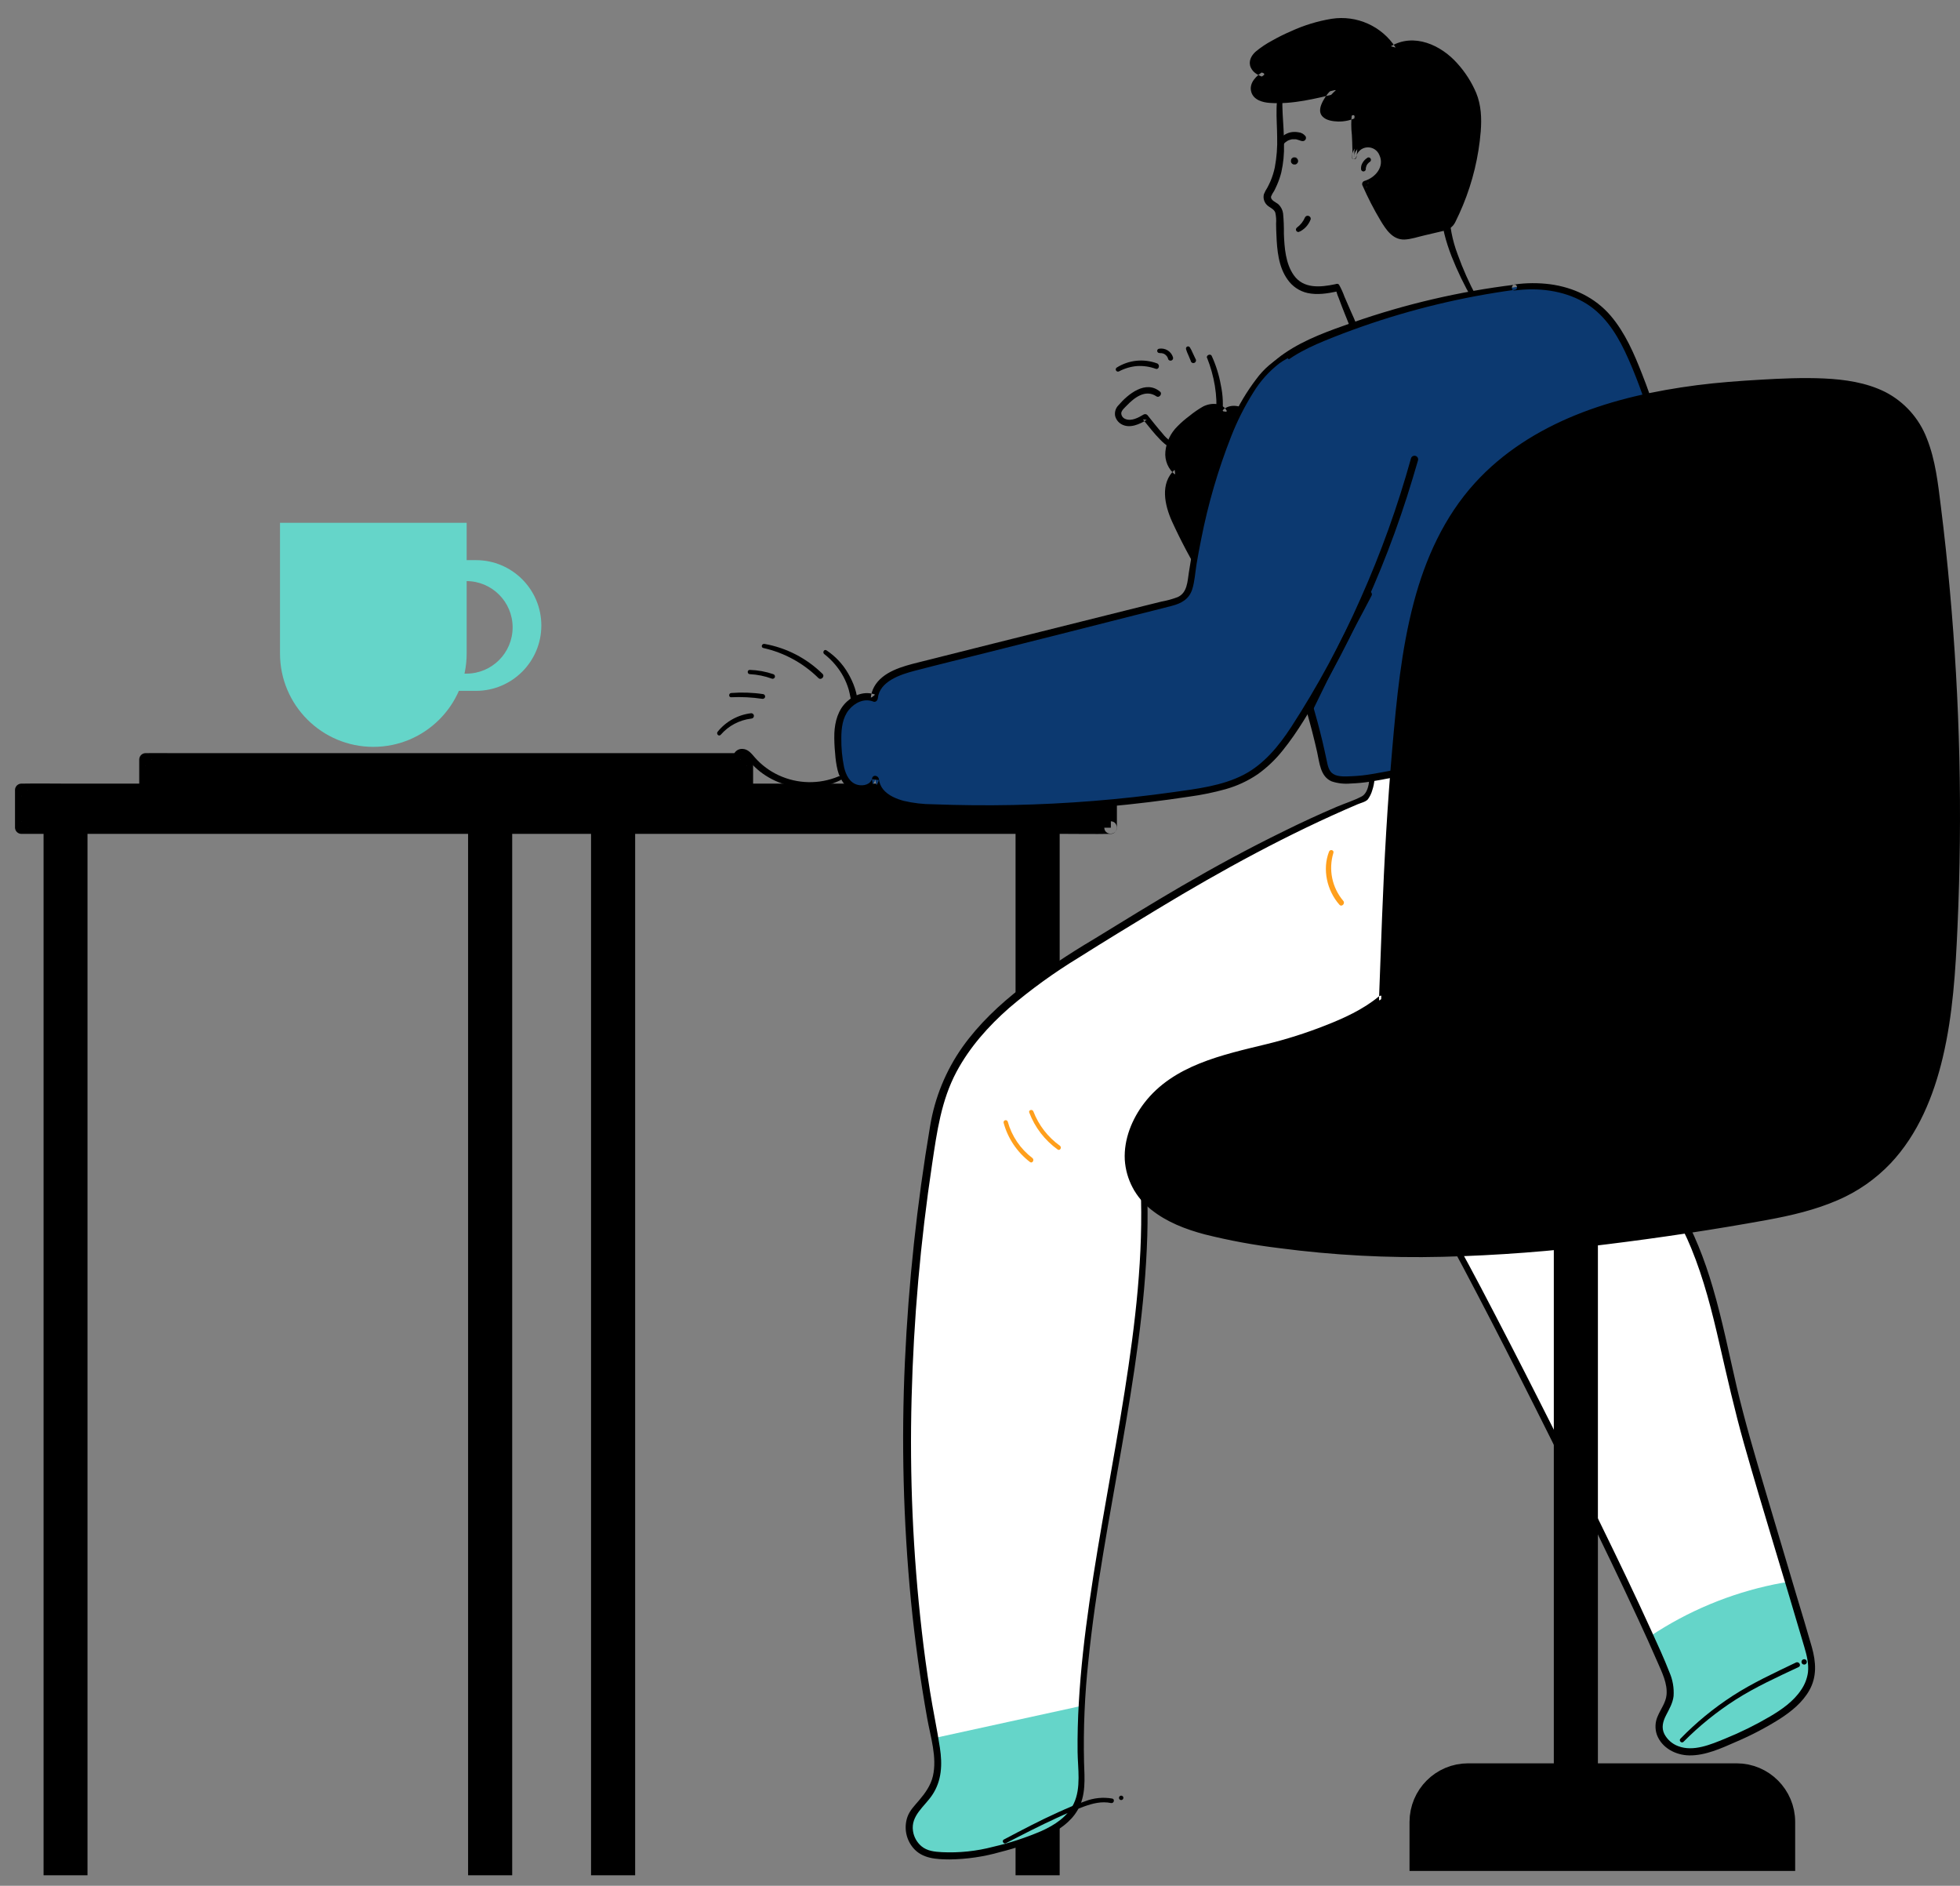 <?xml version="1.0" encoding="UTF-8"?>
<svg width="105px" height="101px" viewBox="0 0 105 101" version="1.1" xmlns="http://www.w3.org/2000/svg" xmlns:xlink="http://www.w3.org/1999/xlink">
    <rect x="0" y="0" width="105" height="101" fill="#808080" stroke="none"/>
    <title>Group 19</title>
    <g id="Sitio-web-/-dashboard" stroke="none" stroke-width="1" fill="none" fill-rule="evenodd">
        <g id="Home---2024" transform="translate(-1179, -1825)">
            <g id="Group-19" transform="translate(1179.807, 1825.963)">
                <path d="M64.775,31.588 C63.817,30.176 62.971,28.691 62.245,27.147 C62.028,26.687 61.819,26.211 61.773,25.706 C61.727,25.2 61.864,24.65 62.246,24.315 C61.731,23.934 61.688,23.145 61.984,22.566 C62.281,21.987 62.817,21.6 63.337,21.225 C63.552,21.043 63.807,20.913 64.081,20.845 C64.359,20.799 64.685,20.919 64.78,21.183 C64.966,20.934 65.341,20.893 65.627,21.011 C65.907,21.147 66.151,21.345 66.343,21.59 C67.628,23.027 68.784,24.575 69.796,26.217" id="Path-998" fill="#000000"></path>
                <path d="M62.82,27.979 C62.521,27.381 62.185,26.768 62.014,26.118 C61.869,25.539 61.899,24.868 62.37,24.442 C62.439,24.373 62.439,24.262 62.37,24.193 C62.086,23.956 61.941,23.591 61.985,23.224 C62.03,22.811 62.218,22.427 62.516,22.137 C62.838,21.814 63.193,21.527 63.576,21.28 C63.866,21.084 64.426,20.819 64.622,21.28 C64.651,21.329 64.701,21.363 64.757,21.37 C64.814,21.378 64.871,21.358 64.912,21.317 C65.32,20.821 65.925,21.407 66.215,21.727 C66.637,22.197 67.044,22.68 67.437,23.176 C67.83,23.672 68.212,24.183 68.581,24.709 C68.949,25.234 69.282,25.786 69.65,26.312 C69.702,26.391 69.807,26.415 69.888,26.367 C69.97,26.32 70,26.217 69.957,26.132 C69.683,25.651 69.383,25.185 69.059,24.736 C68.743,24.281 68.417,23.834 68.079,23.395 C67.741,22.955 67.389,22.521 67.024,22.091 C66.699,21.709 66.373,21.265 65.953,20.98 C65.566,20.718 64.977,20.663 64.649,21.058 L64.939,21.096 C64.72,20.582 64.07,20.593 63.65,20.806 C63.39,20.953 63.144,21.123 62.913,21.313 C62.688,21.479 62.476,21.662 62.28,21.861 C61.907,22.223 61.674,22.706 61.624,23.224 C61.578,23.703 61.779,24.172 62.157,24.47 L62.121,24.193 C61.323,24.932 61.588,26.088 61.976,26.958 C62.451,27.998 62.988,29.009 63.584,29.986 C63.923,30.554 64.281,31.111 64.657,31.657 C64.751,31.795 64.975,31.666 64.881,31.526 L64.886,31.526 C64.124,30.388 63.434,29.203 62.82,27.979 Z" id="Path-999" fill="#000000"></path>
                <path d="M32.444,43.129 L32.444,98.698 L31.631,98.698 L31.631,43.129 L32.444,43.129 Z" id="Path-1001" stroke="#000000" stroke-width="1.55" fill="#000000" stroke-dasharray="0,0"></path>
                <path d="M55.186,43.129 L55.186,98.698 L54.373,98.698 L54.373,43.129 L55.186,43.129 Z" id="Path-1002" stroke="#000000" stroke-width="1.55" fill="#000000" stroke-dasharray="0,0"></path>
                <path d="M58.703,41.338 L58.703,43.367 L0.335,43.367 L0.335,41.338 L58.703,41.338 Z" id="Path-1003" fill="#000000"></path>
                <path d="M2.704,43.024 C1.952,43.024 1.185,42.976 0.434,43.024 L0.336,43.024 L0.673,43.361 L0.673,41.343 L0.336,41.68 L56.324,41.68 C57.074,41.68 57.843,41.727 58.592,41.68 L58.692,41.68 L58.352,41.343 L58.352,43.361 C58.352,43.795 59.027,43.795 59.027,43.361 L59.027,41.343 C59.024,41.158 58.874,41.009 58.689,41.006 L2.704,41.006 C1.948,41.006 1.19,40.992 0.434,41.006 L0.336,41.006 C0.15,41.008 0,41.158 -0.003,41.343 L-0.003,43.361 C0,43.546 0.15,43.696 0.336,43.698 L56.324,43.698 C57.08,43.698 57.837,43.713 58.592,43.698 L58.692,43.698 C59.13,43.698 59.131,43.024 58.695,43.024 L58.695,43.024 L2.704,43.024 Z" id="Path-1004" fill="#000000"></path>
                <path d="M39.203,39.715 L39.203,41.734 L6.987,41.734 L6.987,39.715 L39.203,39.715 Z" id="Path-1005" fill="#000000"></path>
                <path d="M8.297,41.403 C7.881,41.403 7.458,41.381 7.044,41.403 L6.989,41.403 L7.327,41.741 L7.327,39.713 L6.989,40.05 L37.893,40.05 C38.308,40.05 38.73,40.071 39.146,40.05 L39.201,40.05 L38.862,39.713 L38.862,41.734 C38.862,42.169 39.538,42.169 39.538,41.734 L39.538,39.713 C39.536,39.527 39.386,39.376 39.201,39.373 L8.297,39.373 C7.88,39.373 7.461,39.365 7.044,39.373 L6.989,39.373 C6.804,39.376 6.655,39.526 6.652,39.711 L6.652,41.732 C6.654,41.918 6.804,42.068 6.989,42.07 L37.893,42.07 C38.31,42.07 38.728,42.079 39.146,42.07 L39.201,42.07 C39.635,42.072 39.635,41.403 39.201,41.403 L8.297,41.403 Z" id="Path-1006" fill="#000000"></path>
                <path d="M40.912,40.56 C40.427,40.337 39.994,40.015 39.64,39.615 C39.465,39.414 39.281,39.164 38.99,39.148 C38.755,39.122 38.537,39.276 38.482,39.506 C38.447,39.723 38.779,39.817 38.815,39.598 C38.837,39.463 38.993,39.483 39.084,39.538 C39.191,39.619 39.284,39.717 39.359,39.829 C39.525,40.024 39.71,40.203 39.911,40.362 C40.314,40.676 40.772,40.911 41.261,41.056 C42.24,41.353 43.295,41.27 44.215,40.822 C44.351,40.756 44.231,40.563 44.098,40.622 L44.098,40.626 C43.073,41.051 41.918,41.026 40.912,40.56 Z" id="Path-1007" fill="#000000"></path>
                <path d="M39.437,37.524 C39.517,37.524 39.582,37.459 39.582,37.379 C39.582,37.3 39.517,37.235 39.437,37.235 C38.729,37.317 38.083,37.674 37.637,38.229 C37.549,38.342 37.701,38.504 37.8,38.391 L37.802,38.391 C38.22,37.909 38.803,37.6 39.437,37.524 Z" id="Path-1008" fill="#000000"></path>
                <path d="M40.017,36.463 C40.086,36.48 40.157,36.441 40.179,36.374 C40.196,36.305 40.156,36.234 40.087,36.214 C39.517,36.128 38.939,36.108 38.364,36.153 C38.219,36.165 38.219,36.387 38.364,36.38 L38.364,36.38 C38.917,36.354 39.47,36.382 40.017,36.463 Z" id="Path-1009" fill="#000000"></path>
                <path d="M40.551,35.387 C40.618,35.404 40.687,35.365 40.706,35.299 C40.723,35.231 40.684,35.163 40.617,35.143 C40.212,35.004 39.787,34.928 39.359,34.915 C39.214,34.915 39.214,35.136 39.359,35.143 C39.766,35.164 40.168,35.246 40.551,35.387 Z" id="Path-1010" fill="#000000"></path>
                <path d="M43.034,35.349 C43.179,35.494 43.4,35.268 43.256,35.127 C42.405,34.29 41.321,33.73 40.147,33.523 C40.002,33.5 39.941,33.71 40.086,33.743 C41.199,33.991 42.221,34.548 43.034,35.349 Z" id="Path-1011" fill="#000000"></path>
                <path d="M44.374,35.273 C44.494,35.498 44.59,35.734 44.662,35.978 C44.729,36.239 44.78,36.503 44.813,36.771 C44.845,36.956 45.138,36.916 45.137,36.726 C45.137,36.168 44.9,35.566 44.625,35.097 C44.339,34.603 43.944,34.183 43.471,33.869 C43.342,33.784 43.237,33.982 43.352,34.072 L43.355,34.072 C43.772,34.399 44.119,34.808 44.374,35.273 Z" id="Path-1012" fill="#000000"></path>
                <path d="M78.285,60.866 C76.432,65.58 74.127,60.399 76.619,64.809 C79.111,69.218 86.39,83.73 88.34,88.404 C88.562,88.934 88.775,89.516 88.617,90.071 C88.491,90.538 88.123,90.926 88.072,91.407 C88.001,92.084 88.621,92.681 89.289,92.815 C89.957,92.948 90.642,92.736 91.278,92.494 C92.244,92.124 93.179,91.676 94.074,91.155 C95.088,90.576 96.129,89.741 96.247,88.579 C96.297,88.057 96.145,87.54 95.996,87.037 C95.176,84.278 94.355,81.519 93.533,78.76 C93.061,77.176 92.59,75.593 92.195,73.987 C91.498,71.161 91.036,68.255 89.889,65.583 C88.741,62.911 86.796,60.408 84.062,59.41" id="Path-1013" fill="#FFFFFF"></path>
                <path d="M94.251,83.891 C91.873,84.38 89.611,85.324 87.59,86.672 C87.893,87.336 88.149,87.921 88.349,88.401 C88.57,88.931 88.783,89.514 88.626,90.07 C88.5,90.537 88.132,90.925 88.081,91.407 C88.01,92.084 88.63,92.681 89.297,92.815 C89.965,92.948 90.65,92.736 91.286,92.494 C92.251,92.123 93.186,91.675 94.08,91.154 C95.094,90.574 96.135,89.739 96.252,88.576 C96.303,88.054 96.151,87.536 96.002,87.033 L95.023,83.759 C94.762,83.794 94.505,83.839 94.251,83.891 Z" id="Path-1014" fill="#65D5C9"></path>
                <path d="M77.17,62.464 C76.82,62.861 76.254,62.986 75.769,62.775 C75.639,62.729 75.433,62.65 75.382,62.849 C75.332,63.047 75.552,63.283 75.634,63.428 C75.924,63.928 76.221,64.429 76.503,64.936 C76.879,65.609 77.242,66.288 77.603,66.965 C78.628,68.903 79.635,70.852 80.621,72.81 C81.774,75.086 82.912,77.369 84.033,79.66 C85.025,81.688 86.007,83.716 86.956,85.765 C87.308,86.525 87.657,87.287 87.988,88.055 C88.223,88.599 88.53,89.195 88.472,89.81 C88.433,90.223 88.165,90.562 88.007,90.934 C87.858,91.252 87.84,91.616 87.955,91.948 C88.219,92.654 88.959,93.039 89.682,93.052 C90.551,93.068 91.407,92.671 92.189,92.328 C93.007,91.98 93.796,91.567 94.547,91.093 C95.16,90.698 95.76,90.211 96.122,89.566 C96.537,88.829 96.478,88.042 96.255,87.248 C95.988,86.307 95.699,85.365 95.419,84.433 L93.759,78.849 C93.215,77.015 92.671,75.18 92.232,73.317 C91.818,71.535 91.465,69.745 90.949,67.99 C90.08,65.006 88.632,62.023 86.024,60.185 C85.435,59.776 84.795,59.446 84.12,59.205 C83.862,59.11 83.752,59.521 84.007,59.615 C86.783,60.64 88.704,63.237 89.793,65.884 C90.475,67.541 90.912,69.284 91.311,71.026 C91.72,72.803 92.121,74.578 92.615,76.334 C93.652,79.986 94.788,83.608 95.855,87.253 C95.983,87.687 96.101,88.147 96.048,88.607 C96.001,88.946 95.874,89.269 95.678,89.55 C95.273,90.159 94.644,90.596 94.024,90.963 C93.247,91.419 92.438,91.819 91.602,92.158 C90.848,92.465 89.909,92.872 89.094,92.556 C88.776,92.438 88.513,92.207 88.355,91.907 C88.185,91.567 88.28,91.227 88.445,90.905 C88.61,90.583 88.805,90.256 88.849,89.878 C88.879,89.44 88.803,89.002 88.627,88.6 C88.338,87.855 88.001,87.128 87.671,86.404 C86.802,84.489 85.887,82.594 84.963,80.703 C83.871,78.472 82.764,76.251 81.641,74.039 C80.615,72.011 79.573,69.989 78.515,67.973 C77.681,66.391 76.825,64.822 75.908,63.286 C75.841,63.173 75.773,63.062 75.711,62.946 L75.686,62.897 C75.694,62.91 75.686,62.889 75.686,62.888 C75.665,62.895 75.743,62.833 75.686,62.901 C75.652,62.942 75.656,63.005 75.588,63.027 C75.559,63.036 75.51,63.016 75.563,63.036 L75.647,63.065 C75.726,63.091 75.804,63.118 75.885,63.139 C76.519,63.295 77.1,63.01 77.519,62.532 C77.912,62.049 78.218,61.502 78.425,60.915 C78.492,60.744 78.217,60.672 78.15,60.84 L78.15,60.834 C77.917,61.413 77.627,62.022 77.17,62.464 Z" id="Path-1015" fill="#000000"></path>
                <path d="M72.671,40.228 C72.758,40.769 72.641,41.322 72.342,41.781 C67.851,43.607 63.697,45.938 59.586,48.482 C55.264,51.158 50.159,53.832 49.241,59.298 C47.431,70.055 47.176,81.299 49.241,92.04 C49.401,92.871 49.567,93.755 49.258,94.543 C49.057,95.061 48.668,95.498 48.282,95.927 C47.913,96.335 47.8,96.914 47.989,97.431 C48.179,97.947 48.639,98.317 49.184,98.39 C50.688,98.574 52.048,98.301 53.769,97.752 C55.05,97.342 56.491,96.787 56.956,95.526 C57.162,94.966 57.136,94.352 57.113,93.757 C56.733,84.122 60.919,72.469 60.468,62.562 C61.669,62.829 59.274,62.852 60.468,62.562 C65.068,61.422 74.778,59.268 79.022,57.158 C80.482,56.434 81.919,55.573 82.988,54.343 C84.889,52.17 85.419,49.128 85.661,46.251 C86.046,41.693 83.198,39.708 82.533,35.182" id="Path-1016" fill="#FFFFFF"></path>
                <path d="M49.255,92.122 C49.408,92.928 49.545,93.777 49.255,94.536 C49.053,95.053 48.665,95.491 48.278,95.919 C47.909,96.328 47.797,96.907 47.986,97.423 C48.175,97.94 48.636,98.309 49.181,98.383 C50.685,98.566 52.045,98.294 53.766,97.745 C55.047,97.335 56.488,96.78 56.953,95.518 C57.159,94.959 57.133,94.345 57.11,93.749 C57.066,92.657 57.085,91.537 57.146,90.398 L56.946,90.441 L49.255,92.122 Z" id="Path-1017" fill="#65D5C9"></path>
                <path d="M72.137,41.695 C71.72,41.914 71.233,42.065 70.791,42.253 C69.838,42.661 68.896,43.095 67.965,43.557 C66.108,44.464 64.29,45.449 62.503,46.489 C60.91,47.415 59.346,48.385 57.776,49.346 C56.446,50.133 55.16,50.993 53.924,51.922 C52.734,52.842 51.631,53.883 50.757,55.109 C49.862,56.374 49.268,57.827 49.019,59.356 C48.314,63.528 47.863,67.739 47.67,71.966 C47.474,76.245 47.583,80.533 47.996,84.797 C48.204,86.899 48.494,88.99 48.865,91.071 C49.042,92.059 49.404,93.165 49.168,94.169 C49.052,94.663 48.756,95.076 48.432,95.455 C48.191,95.745 47.933,95.988 47.806,96.345 C47.608,96.914 47.725,97.545 48.113,98.006 C48.601,98.586 49.358,98.619 50.062,98.624 C50.981,98.613 51.895,98.48 52.779,98.227 C53.624,98.016 54.448,97.731 55.242,97.375 C55.9,97.063 56.546,96.629 56.918,95.99 C57.385,95.2 57.294,94.28 57.266,93.401 C57.226,91.596 57.304,89.79 57.499,87.994 C57.888,84.151 58.625,80.351 59.284,76.55 C59.933,72.805 60.542,69.028 60.655,65.221 C60.681,64.333 60.675,63.445 60.637,62.555 L60.417,62.723 C60.501,62.756 60.588,62.78 60.676,62.797 C60.692,62.721 60.7,62.644 60.701,62.567 C60.692,62.567 60.639,62.584 60.624,62.583 C60.507,62.567 60.389,62.567 60.272,62.583 C60.256,62.584 60.24,62.581 60.226,62.574 C60.191,62.596 60.255,62.791 60.269,62.796 C60.383,62.779 60.493,62.747 60.598,62.701 C60.868,62.633 61.139,62.568 61.41,62.503 C62.752,62.177 64.097,61.857 65.44,61.527 C68.526,60.77 71.611,59.988 74.638,59.019 C77.432,58.125 80.433,57.062 82.596,54.999 C83.884,53.769 84.686,52.155 85.156,50.454 C85.383,49.608 85.552,48.748 85.661,47.88 C85.804,46.985 85.876,46.081 85.877,45.175 C85.837,43.649 85.374,42.221 84.754,40.84 C84.105,39.392 83.377,37.982 82.975,36.436 C82.864,36.007 82.776,35.572 82.712,35.133 C82.677,34.905 82.331,35.002 82.365,35.228 C82.619,36.938 83.269,38.501 83.994,40.063 C84.682,41.53 85.344,43.014 85.483,44.648 C85.563,45.592 85.467,46.531 85.357,47.473 C85.249,48.448 85.067,49.414 84.812,50.361 C84.292,52.245 83.355,53.953 81.829,55.207 C79.38,57.222 76.159,58.212 73.169,59.109 C69.982,60.063 66.75,60.857 63.517,61.638 C62.839,61.802 62.16,61.964 61.489,62.129 L60.632,62.338 C60.45,62.383 60.19,62.407 60.042,62.535 C59.509,62.997 61.269,63.161 60.965,62.596 C60.889,62.451 60.653,62.42 60.517,62.39 C60.465,62.376 60.409,62.387 60.366,62.42 C60.323,62.453 60.297,62.504 60.297,62.558 C60.459,66.245 60.014,69.932 59.441,73.568 C58.85,77.335 58.099,81.061 57.557,84.827 C57.299,86.621 57.089,88.423 56.987,90.231 C56.936,91.1 56.911,91.984 56.921,92.862 C56.931,93.74 57.118,94.793 56.718,95.63 C56.378,96.346 55.681,96.789 54.98,97.104 C54.148,97.461 53.285,97.742 52.403,97.946 C51.505,98.182 50.577,98.28 49.65,98.235 C49.258,98.212 48.866,98.177 48.552,97.914 C48.309,97.706 48.149,97.417 48.103,97.101 C47.981,96.277 48.714,95.797 49.127,95.184 C49.649,94.411 49.681,93.537 49.544,92.639 C49.389,91.625 49.172,90.611 49.011,89.597 C48.843,88.541 48.698,87.482 48.577,86.418 C48.1,82.265 47.917,78.082 48.029,73.903 C48.137,69.705 48.505,65.518 49.13,61.366 C49.385,59.659 49.615,57.976 50.434,56.44 C51.139,55.123 52.139,54 53.256,53.018 C54.423,52.025 55.667,51.125 56.976,50.328 C58.372,49.446 59.781,48.59 61.194,47.732 C64.652,45.64 68.207,43.696 71.926,42.111 C72.094,42.039 72.346,41.988 72.47,41.85 C72.578,41.702 72.659,41.536 72.708,41.359 C72.836,40.981 72.867,40.577 72.801,40.183 C72.775,40.005 72.511,40.083 72.533,40.257 L72.536,40.26 C72.591,40.664 72.555,41.477 72.137,41.695 Z" id="Path-1018" fill="#000000"></path>
                <path d="M77.283,12.666 C76.995,11.911 76.842,11.112 76.829,10.304 C76.82,10.195 76.729,10.111 76.619,10.111 C76.51,10.111 76.419,10.195 76.41,10.304 C76.41,11.147 76.652,11.977 76.952,12.757 C77.265,13.547 77.634,14.314 78.058,15.05 C78.142,15.195 78.368,15.066 78.289,14.914 L78.283,14.914 C77.894,14.19 77.56,13.439 77.283,12.666 Z" id="Path-1019" fill="#000000"></path>
                <path d="M67.612,6.361 C67.63,6.915 67.587,7.469 67.484,8.014 C67.431,8.262 67.354,8.505 67.256,8.738 C67.205,8.854 67.15,8.967 67.091,9.08 C67.017,9.193 66.953,9.313 66.902,9.438 C66.849,9.651 66.915,9.877 67.076,10.027 C67.221,10.163 67.438,10.223 67.512,10.421 C67.556,10.618 67.571,10.82 67.555,11.021 C67.555,11.222 67.564,11.423 67.573,11.625 C67.605,12.428 67.682,13.33 68.168,14.005 C68.42,14.371 68.8,14.63 69.234,14.729 C69.758,14.844 70.302,14.757 70.818,14.648 C71.07,14.596 70.963,14.214 70.71,14.262 C69.926,14.424 69.027,14.514 68.505,13.779 C68.059,13.149 68.002,12.298 67.973,11.557 C67.978,11.193 67.964,10.829 67.93,10.468 C67.905,10.285 67.82,10.117 67.689,9.988 C67.561,9.868 67.243,9.771 67.288,9.554 C67.332,9.452 67.386,9.355 67.451,9.264 C67.507,9.153 67.561,9.041 67.61,8.927 C67.702,8.714 67.777,8.495 67.834,8.271 C67.945,7.777 67.994,7.271 67.979,6.765 C67.979,6.209 67.936,5.655 67.905,5.102 C67.875,4.549 67.877,4.01 68.078,3.499 C68.126,3.377 67.92,3.289 67.866,3.409 L67.869,3.398 C67.448,4.316 67.606,5.383 67.612,6.361 Z" id="Path-1020" fill="#000000"></path>
                <path d="M68.581,7.643 C68.598,7.644 68.613,7.653 68.621,7.668 C68.629,7.683 68.628,7.701 68.62,7.715 C68.605,7.729 68.582,7.729 68.567,7.715 C68.538,7.715 68.533,7.633 68.567,7.623" id="Path-1021" fill="#000000"></path>
                <path d="M68.465,7.471 L68.508,7.453 L68.556,7.446 L68.605,7.453 L68.65,7.472 L68.689,7.503 C68.672,7.484 68.65,7.47 68.626,7.463 C68.604,7.45 68.578,7.444 68.551,7.446 L68.501,7.446 L68.551,7.446 L68.603,7.446 L68.65,7.466 L68.689,7.497 L68.719,7.538 L68.739,7.586 L68.739,7.638 L68.739,7.691 L68.72,7.737 L68.69,7.778 L68.651,7.81 C68.673,7.798 68.692,7.781 68.706,7.759 C68.739,7.718 68.753,7.665 68.745,7.613 C68.744,7.587 68.736,7.562 68.722,7.541 L68.69,7.5 C68.666,7.476 68.636,7.458 68.603,7.449 L68.551,7.441 C68.517,7.443 68.483,7.452 68.453,7.469 C68.438,7.478 68.424,7.489 68.411,7.503 C68.4,7.515 68.389,7.529 68.38,7.543 C68.36,7.575 68.35,7.611 68.351,7.648 C68.349,7.667 68.349,7.685 68.351,7.704 C68.356,7.721 68.363,7.737 68.371,7.753 C68.38,7.768 68.391,7.781 68.403,7.794 L68.442,7.825 L68.466,7.835 L68.489,7.845 L68.541,7.845 C68.559,7.847 68.576,7.847 68.593,7.845 L68.616,7.836 C68.64,7.828 68.662,7.814 68.678,7.796 C68.702,7.772 68.719,7.742 68.728,7.71 L68.728,7.657 C68.728,7.623 68.719,7.589 68.702,7.56 C68.685,7.531 68.662,7.507 68.634,7.491 C68.62,7.483 68.606,7.477 68.59,7.472 L68.544,7.472 C68.529,7.469 68.513,7.469 68.498,7.472 C68.469,7.48 68.443,7.496 68.423,7.517 L68.429,7.498 L68.465,7.471 Z" id="Path-1022" fill="#000000"></path>
                <path d="M68.155,6.586 L68.228,6.549 L68.261,6.538 C68.308,6.52 68.356,6.507 68.406,6.497 L68.427,6.497 L68.449,6.497 L68.526,6.497 L68.602,6.497 L68.617,6.497 L68.655,6.505 C68.704,6.516 68.753,6.533 68.799,6.549 L68.844,6.565 C68.89,6.585 68.939,6.595 68.989,6.595 C69.05,6.593 69.105,6.559 69.135,6.505 C69.164,6.452 69.164,6.388 69.134,6.335 C69.04,6.211 68.897,6.133 68.741,6.12 C68.598,6.095 68.45,6.097 68.307,6.129 C68.051,6.194 67.829,6.355 67.691,6.579 C67.652,6.646 67.669,6.73 67.73,6.777 C67.791,6.824 67.878,6.819 67.934,6.766 L67.951,6.764 C68.007,6.693 68.077,6.632 68.155,6.586 Z" id="Path-1023" fill="#000000"></path>
                <path d="M68.898,11.4 L68.98,11.344 C69.044,11.299 69.103,11.248 69.156,11.191 C69.263,11.075 69.347,10.941 69.404,10.795 C69.416,10.753 69.411,10.708 69.388,10.671 C69.369,10.642 69.342,10.618 69.31,10.605 C69.235,10.573 69.149,10.601 69.108,10.671 C69.082,10.729 69.053,10.786 69.021,10.841 C69.004,10.868 68.986,10.894 68.967,10.92 L68.954,10.939 C68.941,10.957 68.941,10.957 68.954,10.939 C68.968,10.921 68.968,10.921 68.954,10.939 L68.928,10.978 C68.889,11.026 68.847,11.072 68.802,11.115 C68.779,11.136 68.754,11.157 68.729,11.177 C68.705,11.197 68.755,11.158 68.729,11.177 L68.695,11.206 L68.655,11.242 C68.614,11.283 68.606,11.348 68.636,11.398 C68.666,11.449 68.726,11.473 68.783,11.458 L68.783,11.451 C68.823,11.439 68.862,11.422 68.898,11.4 Z" id="Path-1024" fill="#000000"></path>
                <path d="M70.914,15.011 C71.014,15.283 71.117,15.553 71.226,15.822 C71.424,16.306 71.615,16.793 71.807,17.271 C71.888,17.473 72.209,17.4 72.144,17.179 C71.978,16.682 71.784,16.195 71.563,15.72 C71.451,15.456 71.335,15.195 71.22,14.931 C71.141,14.71 71.044,14.496 70.93,14.291 C70.875,14.202 70.703,14.228 70.717,14.347 L70.721,14.355 C70.758,14.58 70.822,14.801 70.914,15.011 Z" id="Path-1025" fill="#000000"></path>
                <path d="M71.729,7.435 C71.751,6.967 72.321,6.643 72.762,6.807 C73.202,6.97 73.431,7.51 73.315,7.965 C73.174,8.422 72.804,8.772 72.34,8.887 C72.652,9.592 73.012,10.274 73.419,10.929 C73.616,11.246 73.854,11.582 74.227,11.653 C74.435,11.678 74.645,11.66 74.844,11.598 L76.536,11.195 C76.612,11.181 76.686,11.156 76.755,11.121 C76.879,11.032 76.975,10.909 77.03,10.767 C77.732,9.345 78.17,7.808 78.322,6.23 C78.4,5.643 78.373,5.047 78.243,4.47 C78.1,3.98 77.872,3.519 77.57,3.107 C77.146,2.498 76.613,1.942 75.941,1.629 C75.269,1.316 74.436,1.283 73.804,1.672 C73.294,0.866 72.451,0.33 71.504,0.21 C70.741,0.119 69.97,0.31 69.243,0.563 C68.361,0.86 67.526,1.279 66.761,1.809 C66.549,1.953 66.326,2.162 66.341,2.421 C66.359,2.731 66.703,2.9 66.995,3 C66.659,3.196 66.3,3.536 66.416,3.907 C66.525,4.244 66.952,4.341 67.305,4.35 C68.483,4.389 69.645,4.115 70.792,3.844 C70.515,4.065 70.297,4.35 70.157,4.675 C70.074,4.793 70.063,4.947 70.129,5.075 C70.195,5.203 70.326,5.284 70.47,5.285 C70.906,5.394 71.366,5.351 71.774,5.163 C71.688,5.534 71.81,7.057 71.724,7.428" id="Path-1026" fill="#000000"></path>
                <path d="M72.423,6.931 C72.711,6.907 72.981,7.074 73.088,7.342 C73.378,7.963 72.872,8.555 72.29,8.726 C72.239,8.741 72.198,8.778 72.178,8.827 C72.158,8.876 72.161,8.932 72.187,8.978 C72.469,9.622 72.791,10.248 73.152,10.852 C73.442,11.331 73.798,11.882 74.429,11.866 C74.787,11.853 75.154,11.721 75.498,11.644 L76.547,11.397 C76.817,11.346 77.045,11.168 77.161,10.92 C77.306,10.63 77.444,10.324 77.57,10.02 C78.088,8.761 78.408,7.43 78.518,6.073 C78.573,5.373 78.543,4.666 78.274,4.011 C78.027,3.431 77.684,2.896 77.26,2.429 C76.391,1.45 74.942,0.782 73.701,1.516 L73.96,1.584 C73.221,0.437 71.875,-0.166 70.527,0.044 C69.776,0.167 69.046,0.391 68.355,0.709 C68.007,0.858 67.669,1.026 67.341,1.212 C67.025,1.38 66.727,1.58 66.453,1.809 C66.215,2.023 66.057,2.339 66.199,2.654 C66.341,2.968 66.654,3.088 66.939,3.197 L66.895,2.846 C66.515,3.074 66.079,3.48 66.228,3.971 C66.359,4.397 66.84,4.526 67.234,4.55 C68.443,4.632 69.673,4.317 70.84,4.039 L70.653,3.722 C70.415,3.918 70.218,4.16 70.074,4.433 C69.929,4.7 69.807,5.044 70.054,5.289 C70.259,5.495 70.608,5.536 70.884,5.546 C71.225,5.552 71.562,5.477 71.869,5.327 L71.615,5.131 C71.571,5.508 71.571,5.889 71.615,6.266 C71.627,6.492 71.637,6.719 71.64,6.945 C71.651,7.101 71.646,7.257 71.622,7.411 C71.59,7.563 71.824,7.628 71.857,7.474 C71.911,7.104 71.929,6.728 71.911,6.354 C71.911,5.989 71.871,5.582 71.955,5.223 C71.982,5.11 71.873,4.956 71.743,5.01 C71.524,5.105 71.289,5.158 71.05,5.166 C70.825,5.188 70.598,5.153 70.39,5.063 C70.178,4.943 70.407,4.617 70.498,4.474 C70.617,4.291 70.763,4.128 70.933,3.991 C71.088,3.862 70.917,3.632 70.747,3.672 C69.787,3.898 68.82,4.13 67.83,4.169 C67.494,4.182 67.003,4.237 66.716,4.011 C66.351,3.722 66.853,3.323 67.096,3.177 C67.161,3.137 67.196,3.063 67.186,2.987 C67.177,2.911 67.124,2.849 67.051,2.826 C66.874,2.761 66.582,2.655 66.541,2.444 C66.49,2.187 66.848,1.984 67.022,1.864 C67.538,1.52 68.087,1.229 68.662,0.995 C69.781,0.533 71.078,0.125 72.257,0.606 C72.827,0.845 73.311,1.252 73.643,1.773 C73.698,1.861 73.812,1.891 73.904,1.841 C74.887,1.261 76.057,1.737 76.801,2.476 C77.207,2.881 77.546,3.349 77.806,3.861 C78.078,4.419 78.205,5.038 78.175,5.659 C78.127,6.882 77.892,8.091 77.477,9.243 C77.374,9.54 77.26,9.83 77.137,10.113 C77.041,10.373 76.919,10.624 76.774,10.86 C76.685,10.965 76.558,11.031 76.421,11.043 L75.949,11.155 L75.035,11.372 C74.708,11.45 74.341,11.586 74.035,11.381 C73.792,11.217 73.637,10.946 73.488,10.694 C73.115,10.087 72.78,9.457 72.486,8.809 L72.383,9.062 C73.219,8.816 73.863,7.868 73.304,7.054 C73.084,6.711 72.67,6.546 72.274,6.644 C71.903,6.738 71.635,7.06 71.609,7.442 C71.609,7.597 71.825,7.587 71.844,7.442 L71.844,7.438 C71.903,7.159 72.139,6.953 72.423,6.931 Z" id="Path-1027" fill="#000000"></path>
                <path d="M72.193,7.747 C72.12,7.859 72.091,7.993 72.11,8.124 C72.126,8.18 72.177,8.218 72.235,8.219 C72.292,8.217 72.342,8.179 72.359,8.124 C72.359,8.111 72.369,8.061 72.359,8.093 C72.352,8.114 72.352,8.114 72.359,8.093 C72.359,8.079 72.359,8.068 72.359,8.061 C72.359,8.049 72.367,8.016 72.373,7.992 C72.379,7.969 72.386,7.948 72.393,7.926 C72.401,7.904 72.407,7.9 72.393,7.934 C72.393,7.93 72.393,7.926 72.393,7.921 C72.398,7.91 72.403,7.899 72.409,7.888 C72.419,7.868 72.431,7.849 72.444,7.831 L72.456,7.817 C72.465,7.802 72.436,7.84 72.456,7.817 L72.478,7.792 C72.493,7.775 72.51,7.758 72.527,7.743 L72.542,7.731 C72.553,7.721 72.514,7.75 72.542,7.731 L72.572,7.711 C72.635,7.675 72.656,7.594 72.619,7.532 C72.583,7.469 72.503,7.448 72.44,7.485 L72.444,7.491 C72.341,7.554 72.255,7.643 72.193,7.747 Z" id="Path-1028" fill="#000000"></path>
                <path d="M80.319,14.424 C76.933,14.864 73.614,15.715 70.435,16.959 C69.148,17.462 67.834,18.069 66.975,19.155 C65.74,20.715 65.716,22.908 65.992,24.882 C66.703,29.99 69.001,34.735 70.048,39.792 C70.109,40.082 70.18,40.404 70.409,40.594 C70.615,40.737 70.862,40.809 71.113,40.801 C71.99,40.841 72.863,40.656 73.72,40.488 L88.857,37.386 C89.181,37.334 89.497,37.241 89.798,37.109 C90.922,36.56 91.247,35.114 91.266,33.86 C91.29,31.028 90.337,28.518 89.497,25.869 C89.152,24.787 88.61,23.745 88.225,22.663 C87.818,21.519 87.452,20.36 87.005,19.231 C86.409,17.719 85.722,16.081 84.317,15.174 C83.158,14.43 81.659,14.238 80.316,14.421" id="Path-1029" fill="#0C3970"></path>
                <path d="M71.67,16.305 C70.419,16.746 69.112,17.198 68.011,17.955 C66.979,18.65 66.233,19.695 65.909,20.897 C65.58,22.108 65.611,23.394 65.764,24.629 C65.955,26.05 66.246,27.457 66.633,28.838 C67.394,31.653 68.42,34.387 69.21,37.191 C69.41,37.897 69.594,38.607 69.755,39.322 C69.881,39.886 69.923,40.635 70.539,40.888 C70.861,40.994 71.202,41.032 71.54,41.001 C71.916,40.988 72.29,40.951 72.661,40.89 C73.419,40.771 74.169,40.6 74.92,40.445 L84.191,38.547 L88.827,37.6 C89.457,37.471 90.058,37.31 90.523,36.844 C90.885,36.455 91.144,35.983 91.276,35.469 C91.627,34.239 91.509,32.883 91.317,31.639 C91.098,30.216 90.682,28.835 90.242,27.471 C90.016,26.771 89.807,26.064 89.554,25.375 C89.3,24.685 88.992,24.019 88.714,23.346 C88.134,21.95 87.727,20.491 87.169,19.089 C86.735,17.979 86.255,16.855 85.472,15.939 C84.641,14.972 83.485,14.427 82.231,14.26 C81.603,14.18 80.966,14.184 80.339,14.271 C80.135,14.298 80.132,14.621 80.339,14.595 C81.582,14.43 82.916,14.586 84.02,15.208 C85.056,15.787 85.727,16.788 86.231,17.836 C86.81,19.047 87.245,20.327 87.679,21.602 C87.912,22.289 88.146,22.974 88.425,23.643 C88.705,24.313 88.995,24.947 89.231,25.617 C89.467,26.286 89.665,26.951 89.878,27.619 C90.091,28.286 90.296,28.938 90.475,29.608 C90.864,30.962 91.071,32.361 91.092,33.77 C91.092,34.771 90.933,35.967 90.141,36.667 C89.648,37.102 88.954,37.174 88.334,37.301 L86.071,37.765 L77.159,39.592 C75.676,39.896 74.195,40.242 72.703,40.491 C72.345,40.554 71.983,40.594 71.62,40.609 C71.311,40.62 70.895,40.659 70.624,40.494 C70.371,40.349 70.317,40.012 70.262,39.747 C70.191,39.409 70.115,39.071 70.036,38.733 C69.38,35.993 68.412,33.344 67.587,30.654 C67.175,29.319 66.8,27.971 66.516,26.597 C66.252,25.325 66.041,24.023 66.081,22.721 C66.113,21.539 66.371,20.332 67.095,19.366 C67.84,18.359 69.008,17.76 70.138,17.294 C72.762,16.218 75.49,15.413 78.278,14.892 C78.97,14.763 79.665,14.651 80.362,14.557 C80.519,14.536 80.482,14.26 80.326,14.281 L80.326,14.287 C77.377,14.648 74.475,15.324 71.67,16.305 Z" id="Path-1030" fill="#000000"></path>
                <path d="M73.185,52.544 C73.398,47.421 73.61,42.292 74.139,37.189 C74.557,33.152 75.257,28.932 77.76,25.745 C81.723,20.675 88.913,19.661 95.343,19.497 C97.458,19.444 99.833,19.545 101.291,21.078 C102.396,22.237 102.681,23.933 102.884,25.522 C103.944,33.713 104.243,41.985 103.779,50.231 C103.524,54.745 102.7,59.847 98.95,62.371 C97.168,63.571 94.987,63.979 92.866,64.339 C83.549,65.922 73.952,67.074 64.696,65.167 C62.787,64.773 60.659,64.049 59.898,62.254 C59.155,60.498 60.126,58.397 61.637,57.233 C63.147,56.07 65.071,55.621 66.925,55.184 C68.779,54.746 71.722,53.768 73.185,52.549" id="Path-1031" fill="#000000"></path>
                <path d="M73.771,43.686 C73.955,40.871 74.162,38.046 74.547,35.25 C74.881,32.828 75.393,30.385 76.474,28.176 C77.465,26.14 78.98,24.404 80.864,23.146 C84.519,20.708 89.083,20.015 93.383,19.776 C94.471,19.717 95.568,19.666 96.657,19.698 C97.774,19.731 98.937,19.863 99.951,20.36 C101.012,20.882 101.732,21.784 102.124,22.888 C102.544,24.075 102.662,25.351 102.811,26.595 C103.514,32.408 103.837,38.26 103.777,44.115 C103.75,46.789 103.692,49.483 103.427,52.148 C103.214,54.295 102.823,56.484 101.909,58.454 C100.984,60.447 99.505,62.057 97.477,62.945 C96.292,63.466 95.014,63.749 93.745,63.982 C92.366,64.236 90.978,64.456 89.592,64.67 C83.923,65.548 78.178,66.159 72.435,65.906 C69.674,65.783 66.872,65.499 64.178,64.853 C62.226,64.385 59.846,63.342 59.832,60.991 C59.832,59.91 60.324,58.858 61.031,58.06 C61.848,57.137 62.974,56.555 64.121,56.149 C65.269,55.743 66.429,55.525 67.585,55.216 C68.66,54.934 69.715,54.577 70.74,54.148 C71.65,53.763 72.553,53.317 73.319,52.685 C73.51,52.529 73.236,52.251 73.048,52.414 C72.212,53.104 71.182,53.573 70.181,53.963 C69.156,54.367 68.104,54.7 67.033,54.961 C64.685,55.533 62.05,56.082 60.492,58.112 C59.833,58.971 59.393,60.058 59.449,61.154 C59.516,62.203 60.029,63.173 60.859,63.818 C61.689,64.486 62.707,64.876 63.729,65.147 C65.04,65.475 66.371,65.721 67.714,65.883 C70.617,66.265 73.544,66.421 76.471,66.349 C79.412,66.275 82.348,66.051 85.266,65.68 C88.137,65.326 91.007,64.895 93.854,64.376 C95.146,64.139 96.435,63.84 97.645,63.314 C98.711,62.856 99.673,62.186 100.473,61.345 C101.946,59.785 102.781,57.74 103.269,55.677 C103.814,53.379 103.956,51.012 104.06,48.661 C104.194,45.647 104.227,42.632 104.158,39.613 C104.089,36.614 103.919,33.62 103.648,30.632 C103.514,29.136 103.354,27.644 103.167,26.155 C103.015,24.932 102.878,23.673 102.417,22.52 C102.006,21.444 101.212,20.558 100.188,20.031 C99.173,19.524 98.025,19.359 96.903,19.307 C95.782,19.255 94.62,19.307 93.484,19.374 C92.349,19.44 91.207,19.524 90.082,19.669 C87.859,19.959 85.646,20.433 83.563,21.283 C81.553,22.104 79.683,23.281 78.214,24.895 C76.562,26.708 75.544,28.967 74.926,31.323 C74.259,33.856 74.01,36.484 73.783,39.086 C73.519,42.105 73.348,45.134 73.232,48.162 C73.177,49.624 73.122,51.087 73.068,52.549 C73.068,52.694 73.297,52.694 73.304,52.549 L73.302,52.546 C73.446,49.592 73.577,46.637 73.771,43.686 Z" id="Path-1032" fill="#000000"></path>
                <g id="Group-403" transform="translate(2.298, 43.133)" fill="#000000" stroke="#000000" stroke-dasharray="0,0" stroke-width="1.55">
                    <path d="M81.722,18.773 L81.722,50.786 L80.91,50.786 L80.91,18.773 L81.722,18.773 Z" id="Path-1033"></path>
                    <path d="M0.807,-0.004 L0.807,55.565 L0.004,55.565 L0.004,-0.004 L0.807,-0.004 Z" id="Path-1034"></path>
                    <path d="M23.559,-0.004 L23.559,55.565 L22.746,55.565 L22.746,-0.004 L23.559,-0.004 Z" id="Path-1035"></path>
                    <path d="M89.927,51.119 C91.232,51.119 92.29,52.179 92.29,53.486 L92.29,55.333 L73.18,55.333 L73.18,53.486 C73.18,52.179 74.238,51.119 75.543,51.119 L75.543,51.119 L89.927,51.119 Z" id="Path-1036"></path>
                </g>
                <g id="Group-404" transform="translate(52.959, 44.566)" fill="#FF9F1C">
                    <path d="M1.412,16.707 C1.54,16.804 1.667,16.587 1.539,16.491 C0.897,16.002 0.433,15.317 0.22,14.541 C0.2,14.484 0.139,14.452 0.08,14.468 C0.022,14.484 -0.014,14.543 -0.002,14.602 L-0.002,14.602 C0.224,15.439 0.721,16.179 1.412,16.707 Z" id="Path-1037"></path>
                    <path d="M2.894,16.037 C3.017,16.125 3.137,15.921 3.013,15.833 C2.37,15.372 1.876,14.733 1.593,13.995 C1.542,13.859 1.32,13.917 1.372,14.056 C1.673,14.851 2.203,15.54 2.894,16.037 Z" id="Path-1038"></path>
                    <path d="M17.987,2.924 C18.111,3.069 18.317,2.859 18.194,2.718 C17.592,2.007 17.393,1.038 17.667,0.146 C17.71,-0.007 17.487,-0.061 17.432,0.083 C17.062,1.032 17.322,2.17 17.987,2.924 Z" id="Path-1039"></path>
                </g>
                <path d="M55.817,96.397 C56.285,96.182 56.759,95.974 57.243,95.798 C57.727,95.622 58.211,95.497 58.711,95.604 C58.867,95.637 58.934,95.398 58.776,95.363 C58.289,95.279 57.788,95.329 57.327,95.507 C56.831,95.674 56.35,95.886 55.878,96.1 C54.888,96.545 53.931,97.053 52.971,97.558 C52.841,97.626 52.957,97.823 53.087,97.755 L53.09,97.751 C53.991,97.284 54.894,96.82 55.817,96.397 Z" id="Path-1040" fill="#000000"></path>
                <path d="M59.375,95.325 C59.375,95.26 59.322,95.207 59.257,95.207 C59.191,95.207 59.138,95.26 59.138,95.325 C59.138,95.391 59.191,95.444 59.257,95.444 C59.322,95.444 59.375,95.391 59.375,95.325 Z" id="Path-1041" fill="#000000"></path>
                <path d="M92.185,90.06 C93.254,89.38 94.408,88.858 95.549,88.32 C95.711,88.243 95.569,88 95.404,88.078 C94.246,88.636 93.076,89.171 91.996,89.873 C90.988,90.528 90.056,91.294 89.217,92.156 C89.111,92.264 89.276,92.431 89.384,92.322 L89.382,92.322 C90.23,91.466 91.17,90.708 92.185,90.06 Z" id="Path-1042" fill="#000000"></path>
                <path d="M95.989,88.045 C95.989,87.965 95.925,87.9 95.845,87.9 C95.765,87.9 95.7,87.965 95.7,88.045 C95.7,88.125 95.765,88.189 95.845,88.189 C95.925,88.189 95.989,88.125 95.989,88.045 Z" id="Path-1043" fill="#000000"></path>
                <path d="M68.071,18.146 C65.331,19.487 63.594,25.882 63,30.012 C62.951,30.353 62.897,30.718 62.66,30.966 C62.454,31.177 62.151,31.255 61.866,31.331 L48.197,34.763 C47.248,35.002 46.105,35.457 46.024,36.432 C45.369,36.156 44.594,36.643 44.297,37.289 C44,37.935 44.055,38.681 44.114,39.391 C44.163,39.971 44.239,40.621 44.662,41.031 C45.085,41.441 45.976,41.354 46.084,40.775 C46.183,41.874 47.598,42.234 48.701,42.283 C53.422,42.496 58.153,42.247 62.826,41.538 C64.008,41.359 65.22,41.138 66.237,40.51 C67.38,39.804 68.166,38.655 68.875,37.515 C71.553,33.201 73.602,28.527 74.96,23.634" id="Path-1044" fill="#0C3970"></path>
                <path d="M66.496,19.337 C65.987,20.006 65.554,20.729 65.206,21.495 C64.377,23.248 63.825,25.13 63.393,27.015 C63.191,27.904 63.02,28.8 62.881,29.702 C62.807,30.188 62.796,30.778 62.288,31.015 C62,31.124 61.702,31.206 61.399,31.26 L60.418,31.503 C57.741,32.171 55.065,32.839 52.39,33.509 L48.394,34.513 C47.55,34.724 46.478,35 46.02,35.825 C45.92,36.01 45.859,36.213 45.842,36.422 L46.079,36.241 C45.548,36.034 44.968,36.241 44.565,36.611 C44.09,37.045 43.919,37.683 43.89,38.307 C43.881,38.666 43.895,39.025 43.932,39.382 C43.951,39.689 43.995,39.993 44.066,40.292 C44.2,40.805 44.513,41.306 45.064,41.432 C45.551,41.538 46.15,41.354 46.271,40.815 L45.903,40.766 C46.008,41.758 46.977,42.2 47.854,42.36 C48.442,42.45 49.036,42.494 49.631,42.493 C50.366,42.517 51.102,42.53 51.838,42.531 C54.804,42.536 57.768,42.36 60.713,42.002 C61.448,41.912 62.181,41.814 62.911,41.702 C63.569,41.613 64.22,41.479 64.859,41.301 C65.473,41.127 66.055,40.856 66.582,40.496 C67.082,40.136 67.529,39.709 67.912,39.226 C68.726,38.222 69.378,37.077 70.019,35.957 C70.7,34.766 71.335,33.551 71.924,32.31 C73.1,29.84 74.085,27.283 74.871,24.662 C74.968,24.336 75.063,24.01 75.161,23.681 C75.182,23.58 75.12,23.479 75.021,23.452 C74.921,23.425 74.817,23.48 74.784,23.578 C74.073,26.143 73.171,28.652 72.087,31.083 C71.029,33.483 69.78,35.794 68.352,37.994 C67.69,39.001 66.903,39.966 65.821,40.53 C64.662,41.13 63.317,41.283 62.043,41.463 C59.204,41.862 56.344,42.091 53.477,42.151 C52.041,42.18 50.606,42.167 49.172,42.112 C48.647,42.111 48.124,42.05 47.612,41.931 C47.206,41.822 46.772,41.641 46.501,41.309 C46.378,41.155 46.301,40.968 46.279,40.772 C46.259,40.578 45.962,40.499 45.913,40.723 C45.837,41.06 45.445,41.144 45.146,41.073 C44.703,40.967 44.503,40.524 44.409,40.117 C44.306,39.606 44.257,39.086 44.264,38.565 C44.264,38.044 44.329,37.467 44.673,37.05 C44.99,36.666 45.496,36.416 45.984,36.615 C46.108,36.663 46.21,36.543 46.22,36.435 C46.31,35.523 47.441,35.159 48.184,34.965 C49.488,34.624 50.8,34.307 52.107,33.978 C54.737,33.319 57.364,32.656 59.989,31.987 C60.65,31.821 61.31,31.657 61.969,31.486 C62.481,31.354 62.894,31.128 63.063,30.598 C63.196,30.175 63.22,29.702 63.292,29.263 C63.364,28.824 63.45,28.367 63.541,27.92 C63.909,26.036 64.448,24.188 65.152,22.402 C65.47,21.589 65.863,20.808 66.327,20.069 C66.697,19.458 67.178,18.921 67.745,18.487 C67.868,18.398 67.998,18.318 68.132,18.248 C68.265,18.178 68.148,17.984 68.014,18.048 L68.016,18.04 C67.415,18.348 66.895,18.792 66.496,19.337 Z" id="Path-1045" fill="#000000"></path>
                <path d="M71.051,34.002 C71.579,32.977 72.137,31.972 72.667,30.943 C72.71,30.869 72.685,30.774 72.611,30.73 C72.537,30.687 72.442,30.712 72.399,30.786 C71.82,31.779 71.289,32.816 70.777,33.842 C70.265,34.869 69.773,35.921 69.307,36.978 C69.248,37.114 69.452,37.236 69.511,37.097 L69.511,37.097 C70.01,36.059 70.523,35.027 71.051,34.002 Z" id="Path-1046" fill="#000000"></path>
                <path d="M61.49,22.277 C61.2,21.946 60.93,21.602 60.659,21.265 C60.605,21.212 60.523,21.201 60.457,21.239 C60.185,21.403 59.802,21.615 59.477,21.475 C59.343,21.425 59.256,21.295 59.261,21.152 C59.284,21.001 59.456,20.863 59.551,20.761 C59.956,20.337 60.557,19.866 61.146,20.265 C61.291,20.367 61.479,20.132 61.34,20.014 C60.572,19.367 59.618,20.149 59.115,20.737 C58.964,20.886 58.896,21.099 58.931,21.307 C58.977,21.5 59.102,21.664 59.276,21.76 C59.711,22.003 60.24,21.76 60.624,21.525 L60.423,21.499 C60.724,21.868 61.02,22.253 61.355,22.593 C61.614,22.856 61.956,23.132 62.346,23.138 C62.408,23.135 62.458,23.089 62.466,23.028 C62.474,22.968 62.437,22.91 62.378,22.892 L62.38,22.886 C62.026,22.782 61.714,22.569 61.49,22.277 Z" id="Path-2000" fill="#000000"></path>
                <path d="M60.101,18.643 C60.44,18.622 60.78,18.671 61.099,18.787 C61.283,18.852 61.354,18.569 61.178,18.499 C60.461,18.233 59.659,18.317 59.013,18.726 C58.964,18.762 58.95,18.829 58.981,18.881 C59.011,18.934 59.077,18.955 59.132,18.93 L59.132,18.931 C59.432,18.771 59.762,18.672 60.101,18.643 Z" id="Path-2001" fill="#000000"></path>
                <path d="M61.325,17.951 L61.395,17.951 L61.42,17.951 C61.392,17.951 61.408,17.951 61.42,17.951 L61.459,17.959 L61.506,17.974 C61.524,17.974 61.527,17.974 61.515,17.974 C61.496,17.974 61.515,17.974 61.522,17.974 C61.55,17.987 61.578,18.003 61.604,18.022 L61.62,18.033 C61.607,18.022 61.602,18.02 61.611,18.026 L61.62,18.033 L61.653,18.064 L61.684,18.097 L61.684,18.09 C61.687,18.096 61.692,18.101 61.697,18.106 C61.714,18.13 61.73,18.156 61.742,18.182 C61.751,18.201 61.742,18.182 61.742,18.175 L61.751,18.198 C61.757,18.213 61.761,18.229 61.764,18.245 C61.775,18.295 61.813,18.334 61.862,18.348 C61.912,18.362 61.965,18.348 62,18.311 C62.036,18.274 62.048,18.221 62.032,18.172 C61.934,17.849 61.605,17.651 61.271,17.716 C61.24,17.724 61.214,17.744 61.199,17.771 C61.184,17.799 61.181,17.831 61.19,17.861 C61.209,17.923 61.274,17.958 61.336,17.941 L61.325,17.951 L61.325,17.951 Z" id="Path-2002" fill="#000000"></path>
                <path d="M62.849,18.045 C62.893,18.149 62.937,18.252 62.98,18.355 C62.987,18.416 63.032,18.466 63.091,18.479 C63.151,18.492 63.212,18.466 63.244,18.414 C63.276,18.362 63.272,18.295 63.233,18.247 L63.09,17.944 C63.048,17.84 62.996,17.739 62.937,17.644 C62.907,17.595 62.847,17.576 62.795,17.598 C62.743,17.62 62.716,17.677 62.73,17.732 L62.729,17.732 C62.76,17.839 62.8,17.944 62.849,18.045 Z" id="Path-2003" fill="#000000"></path>
                <path d="M64.275,19.701 C64.317,19.956 64.343,20.213 64.355,20.471 C64.366,20.734 64.355,20.998 64.355,21.261 C64.362,21.429 64.633,21.487 64.664,21.303 C64.734,20.758 64.711,20.205 64.596,19.668 C64.5,19.127 64.336,18.6 64.107,18.101 C64.043,17.956 63.796,18.061 63.854,18.209 L63.861,18.209 C64.051,18.69 64.19,19.19 64.275,19.701 Z" id="Path-2004" fill="#000000"></path>
                <g id="Group-17" transform="translate(14.193, 27.037)" fill="#65D5C9">
                    <path d="M0,0 L10,0 L10,7 C10,9.761 7.761,12 5,12 C2.239,12 1.69088438e-16,9.761 0,7 L0,0 L0,0 Z" id="Path-3"></path>
                    <path d="M9,2 C9.5,2 10,2 10.5,2 C12.433,2 14,3.567 14,5.5 C14,7.433 12.433,9 10.5,9 L9,9 L9,9 L9,8.078 L9.984,8.078 C11.353,8.078 12.462,6.969 12.462,5.6 C12.462,4.232 11.353,3.122 9.984,3.122 L9,3.122 L9,3.122 C9,2.374 9,2 9,2 Z" id="Path-5"></path>
                </g>
            </g>
        </g>
    </g>
</svg>